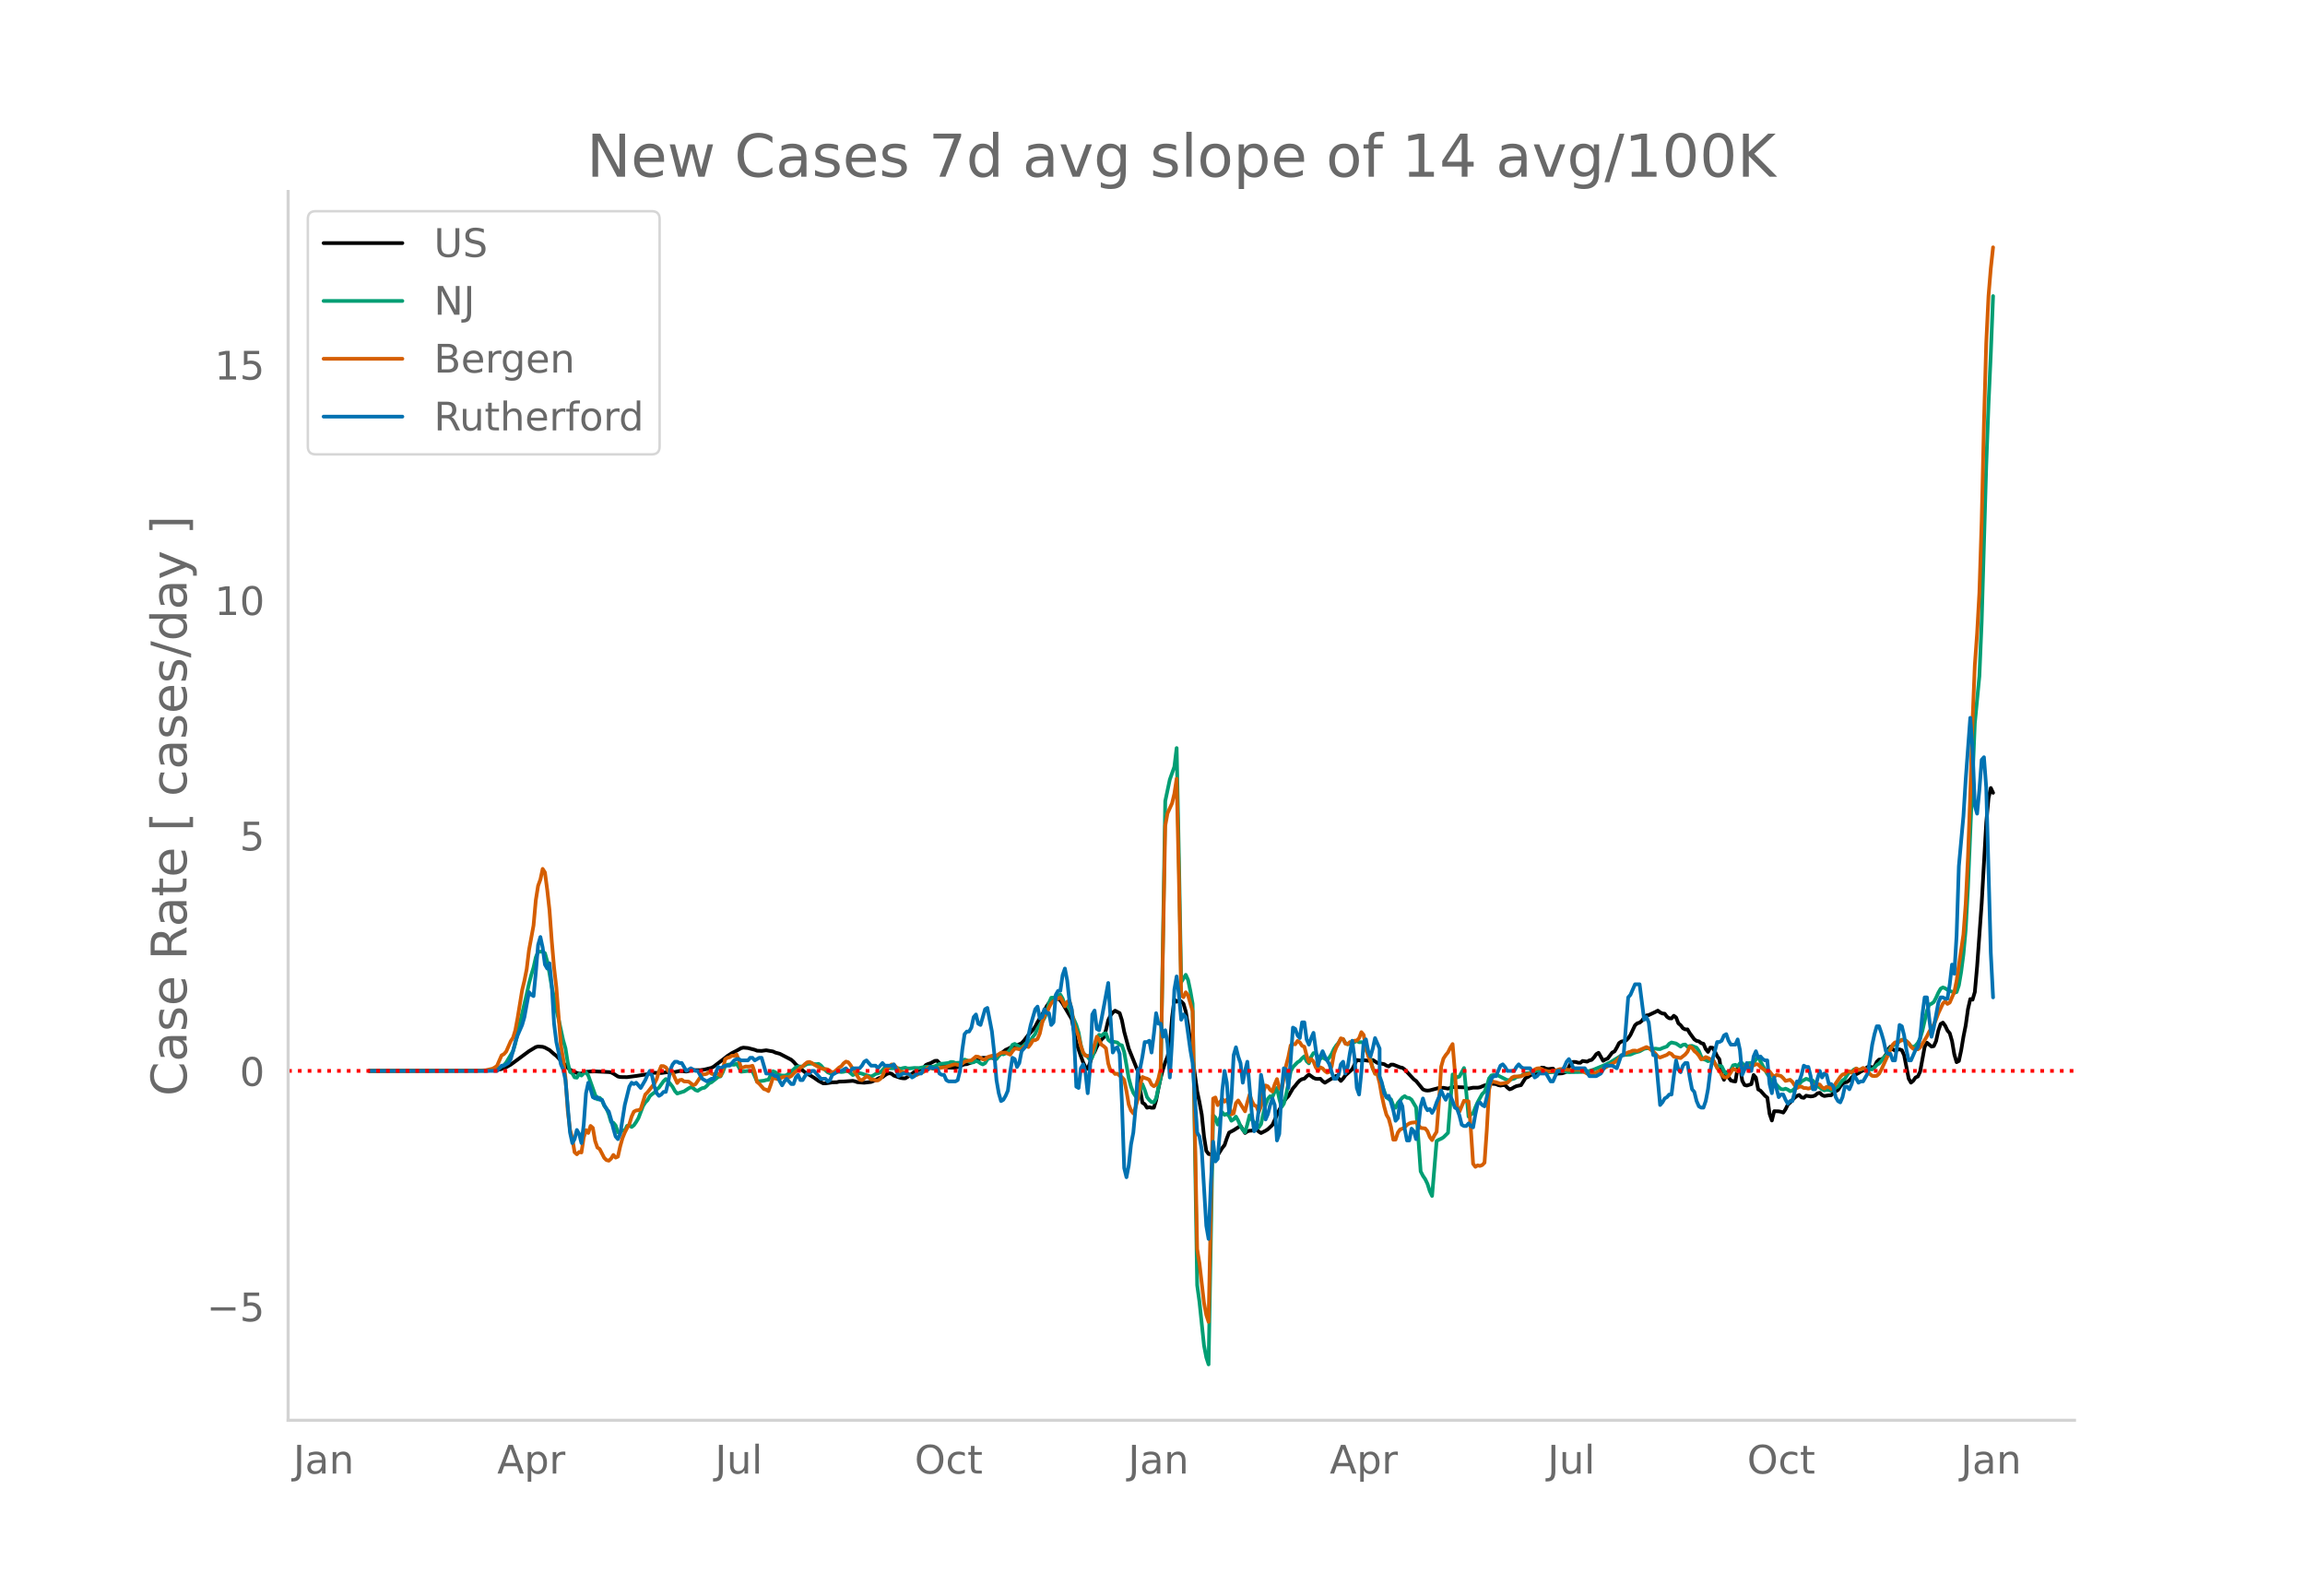 <svg height="864" viewBox="0 0 936 648" width="1248" xmlns="http://www.w3.org/2000/svg" xmlns:xlink="http://www.w3.org/1999/xlink"><defs><style>*{stroke-linecap:butt;stroke-linejoin:round}</style></defs><g id="figure_1"><path d="M0 648h936V0H0z" style="fill:#fff" id="patch_1"/><g id="axes_1"><path d="M117 576.72h725.4V77.76H117z" style="fill:none" id="patch_2"/><path clip-path="url(#p75d6bc0519)" d="m149.973 434.86 48.162-.131 3.705-.223 1.852-.425 1.853-.719 1.852-1.046 1.853-1.349 5.557-4.117 2.778-1.673.927-.221 1.852.122.926.312 1.853 1.005 1.852 1.63.926.732 1.853 1.953 1.852 1.862.926 1.02.926.78 1.853.939.926.389.926.265.926-.038.927-.4.926-.275 1.852-.136 1.853-.043 5.557.262.926.146.926.463 1.853 1.19.926.219 2.778.044 3.705-.478 4.631-.74 1.853-.55 1.852.02 1.852.066 1.853-.26 3.705-.134 1.852-.417 2.779.22.926-.217.926-.357 2.779-.005.926.03 1.852-.27 2.779-.683.926-.5 4.631-3.554.926-.754 1.853-1.183 1.852-.946 1.852-1.056.927-.217 1.852.164 2.779.713.926.368 1.852.084 1.853-.254 2.778.48.926.442 1.853.507 4.63 2.41.927.817.926 1.071 2.779 2.463.926.713 3.705 2.246 1.852 1.305 1.853.973.926.005 1.852-.253.926-.163 1.853-.044.926-.244 1.852-.05 3.705-.26.926.197.927.345 1.852.148.926.062 1.853-.209.926-.098 1.852-.734.926-.616.927-.398.926-.214.926-.737.926-.575.926-.29.927.233.926.751 1.852.649.926.296.927.143.926.014 1.852-1.157 1.853-1.47 1.852-.093.926-.342.926-1.065.927-1.268.926-.436.926-.286 1.852-.973.927-.048 1.852 1.932 2.779.868 2.778.032 1.853-.525.926-.557.926-.29.926-.08 4.631-1.717.926-.602.927-.254 1.852.028 1.852.004.927.2.926-.275.926-.933 2.779-2.248.926-.388.926-.517 1.852-.512 1.853-.868.926-.41.926-1 1.853-2.429 1.852-2 .926-1.327.926-1.807 2.779-4.621.926-1.83.926-1.331.927-1.012.926-.612.926-.21.926.107.926.667.927 1.32 3.704 6.287 1.853 9.565 1.852 5.51.926 2.513.927 1.89.926.723.926-2.44.926-2.943.926-1.474.927-2.128.926-1.604.926-1.28.926-.877.926-3.039.927-3.988.926-1.917.926-1.169.926-.752 1.853.981.926 2.905.926 4.67 1.852 6.86 3.705 9.199.926 7.463.927 5.299.926.564.926 1.456.926-.21.926.237.927-.033.926-2.992.926-4.875.926-4.232.926-3.453.927-2.904.926-2.366.926-4.09.926-11.808.926-7.167.927.841.926-.634.926.518.926.96.926 3.154.927 5.516 3.704 26.9.927 4.395.926 5.029.926 8.922.926 5.837.926 1.234.927.178.926-.288.926 1.02.926-.398 1.853-2.974.926-1.128.926-2.758.926-2.321 1.853-.97 1.852-1.198.926-.574 1.853 2.891.926-.652.926-.262.926-.041.926-.324.927-.185.926.91.926.578 1.852-.944.927-.6 1.852-1.761 2.779-6.116 1.852-3.317.926-1.29.926-.966 1.853-3.171.926-1.035.926-1.203.926-.959.927-.53.926-.196.926-.933.926-.728 1.853 1.338.926.38.926.055.926-.066.926.962.927.644 1.852-1.136 2.779-1.658 1.852 2.066.926-.99.926-1.277 2.779-2.477 1.852-3.745 1.853.254.926-.227 1.852.271 1.853-.304 1.852 1.174 2.779.524.926.59.926.322.926-.728.927.006 2.778 1.1.926.19.927.701 3.704 3.966.927.684 2.778 3.412.926.364.927.117.926-.093 3.705-.978 1.852-.054 1.852.337 1.853-.649 1.852.044 2.779.076.926.346.926.155 1.853-.376 1.852.014.926-.152 1.853-.78.926-.17.926-.333.926-.205 1.853.173.926.412.926.205.926-.18.926-.022.927.996.926.726.926-.324.926-.558.926-.421 1.853-.395 1.852-2.925.926-.354.927-.688.926-.409.926.053.926-.147 1.853-2.641.926.03.926.436.926.117 1.853-.21 1.852 2.067 1.852-.124.927-.277.926-.401 1.852-3.732.926-.223.927.016.926.301.926.037.926-.746 1.853.274.926-.511.926-.213.926-1 .926-1.31.927-.559 1.852 3.26.926-.563.926-.36 1.853-2.436.926-.454.926-1.566.926-1.818.927-.633 1.852-.383.926-.948.926-1.372 1.853-3.925.926-.777.926-.268.926-.739.927-1.297.926-.892.926-.144 2.779-1.302.926-.504.926.722.926.442.926.089.927 1.237.926.624.926.05.926-1.081.926.7.927 2.367.926.772.926 1.222.926.485.926-.022.927 1.554 1.852 2.513.926.613.926.192.927.73.926.238.926 2.161.926 1.15.926-1.75.927.063.926 1.479.926 1.944.926 1.287.926 6.08.927 2.232.926-3.027.926 1.97.926 1.325.926.281.927.132.926-5.57.926-1.05.926 6.318.926 1.714.927.255 1.852-.598.926-3.706.926 1.102.927 4.741.926.529 1.852 2.077.926.753.927 6.608.926 2.665.926-3.77 1.852.053.927.193.926.31.926-1.368.926-1.866.926-.836.927-1.08.926-.901.926-.707.926-.375.926.972.927.18.926-.868 1.852.3.926-.102.927-.33.926-.83.926-.217.926.907.926.404 1.853-.3.926-.028.926-.9.926-.693.927-.538.926-1.426.926-1.084.926-.57.926-.18.927-.693.926-1.132.926-.821 1.852-.963.927-.611.926-.431.926-.791.926-.614.926-.256.927.489.926-.4.926-1.962.926-.88.926-.086.927-.629.926-1.277.926-2.193.926-1.07.926 1.058.927.544.926-.385.926-.137.926.37.926 2.068 1.853 9.458.926 1.628.926-.781.926-1.316.927-.392.926-1.973 1.852-10.071.926-1.684 1.853 1.576.926-.196.926-2.031.926-4.285.927-2.66.926-.559.926 1.272.926 1.95.926 1.085.927 3.207.926 5.407.926 3.145.926-.491.926-4.291.927-5.55.926-4.643.926-6.607.926-4.05.926.249.927-3.115.926-10.42 1.852-25.582 1.853-32.716.926-9.982.926-4.132.926 1.95h0" style="fill:none;stroke:#000;stroke-linecap:round;stroke-width:1.5" id="line2d_1"/><path clip-path="url(#p75d6bc0519)" d="m149.973 434.857 47.236-.08 2.779-.202 1.852-.439 2.779-1.585.926-1.063 2.778-4.698.927-2.99 1.852-8.273 2.779-11.856.926-4.198.926-3.559.926-3.047.926-4.098.927-2.284 1.852-.062.926.636.926 3.313.927 4.88.926 5.554.926 4.274.926 4.983.926 3.828 1.853 8.537.926 3.22.926 5.828.926 3.819.927.55.926 1.636.926.126.926-1.529.926.678.927-.924.926-.39.926 1.304 2.779 7.799.926 1.857.926-.606.926.944.926 2.27.927 1.187.926 2.271.926 3.144.926.282.926 1.148.927 2.729.926-.032.926-.692.926.025.926-1.894.927-.205.926.655.926-.702.926-1.321.926-1.578 1.853-4.89.926-1.469.926-.946.926-1.628.927-.802.926-.625.926-1.298.926-.739 1.853-2.571.926-.895.926.843 1.852 2.317.927 1.717.926 1.014 1.852-.597.926-.282 1.853-1.234.926-.487.926.38.926.808.927.304.926-.628.926-.465.926-.15.926-.799.927-1.014.926-.404 2.778-2.203.927-.195.926-1.758.926-2.42.926-.575.926-.069 1.853.105.926-.47.926 1.413.926 1.872 1.853-.214.926-.105 1.852.077 1.853 4.198 2.778-.315.927-.272.926-.093.926-1.928.926-1.553.926.413 1.853 1.2.926.149.926.02.926-.19 2.779-2.28.926-.9.926-.35 1.853.066 1.852-1.07 1.853-.17.926.185.926.07.926-.127.926.645.927 1.086 1.852 1.704.926.414.926.087 1.853-.704.926-.035.926.102.926-.1.927-.279.926.028 1.852 1.582 1.853-.731.926-.034.926.217 1.852.644 1.853.493.926-.422.926-.597.926-.232.927-.377.926-.91.926-1.096.926-.106.926.429 1.853-.001.926-.088.926.062.926.224.927-.286.926-.162.926.307.926-.01 1.853-.201 1.852.05 2.779-.55 1.852.015.926.017.926-.22 1.853-.932 1.852-.16 1.853-.25.926-.4.926.047.926.366.926-.084.927.037.926-.518.926-.827.926.338.926.54.927.362.926-.132.926-.504.926.271.926.685.927.411.926-.515.926-1.501.926-.657.926-.129.927.223.926.421.926-1.283.926-.864.926.225.927-.402.926-.56.926-1.016.926-1.868.926-.407 1.853 1.106.926.433 1.852-1.935.927-.188.926-.894.926-1.406.926-1.188.926-2.153 2.779-4.225.926-2.199.926-3.962.927-2.11.926-.088.926-.316.926-.543.926-.354.927 1.625.926 2.595.926.185.926 1.133.926 2.55 1.853 4.24.926 3.06.926 5.13.926 3.522.927.516.926.728.926 1.225.926-1.064.926-2.795.927-4.357.926-1.947.926.405.926-.853.926-.21.927 2.687.926.768.926-.04 1.852.37.927.93.926.21.926 2.753 1.852 10.58.927 3.482.926 2.453.926 1.411.926 1.021.926-3.623.927-2.272.926 2.292.926 2.9.926 1.207.926.84.927.079.926-1.595 1.852-8.398 1.853-112.3 1.852-8.738 1.852-5.204.927-7.603.926 44.478.926 50.588 1.852-2.991.927 2.06.926 4.417.926 5.254 1.852 114.322.927 6.742 1.852 17.696.926 4.872.926 2.846 1.853-101.128.926.91.926 2.822.926-2.776.927-2.174.926 1.028.926-.42.926.89.926 1.898.927-.58.926-1.09.926 1.653.926 2.202.926 1.468.927 1.06.926-3.257.926-3.687.926 1.772.926 1.275.927.065.926 1.831.926-1.31.926-4.306.926-3.641.927-2.36.926-1.051.926.325.926-2.232.926-1.44.927 4.34.926 3.425.926-1.374.926-3.656 1.853-9.457.926-1.789 1.852-1.912.926-.563.927-1.078.926-.805.926 2.007.926.859.926-2.622.927-1.534.926-.019.926 1.556.926.748.926-.558 1.853 1.142.926-1.103.926-1.524.926-1.979.927-1.376.926-1.056.926-1.552.926.056.926 1.591.927.505.926-.33.926-.098 1.852-.951.927.534.926-.045.926.263.926 2.756 1.853 4.004.926 3.697.926 1.602.926-.046 3.705 10.134.926.718.926.085.927 2.557.926.9.926-1.978 1.852-2.167.927-.597.926.676.926.08.926.684 1.853 3.117 1.852 25.99.926 1.805.926 1.382.927 1.907.926 2.946.926 1.95 1.852-22.295.927-.55.926-.399.926-.564 1.852-1.816 1.853-23.703.926.447.926.744.926-.367 1.853-3.447 1.852 19.719.926-.817.927-.554.926-2.398.926-2.075 1.852-3.337.927-.848.926-2.395.926-3.089.926-1.181.926-.153 1.853.209 3.705 1.85.926-.076.926-.331.926-.207.926-.604 1.853-.484.926-.654.926-.418 2.779-.287.926-.556.926-.252.926.028 3.705.695 2.779-.155 1.852-.424 1.853.096.926.257.926.134 5.557-.093 1.853-.292.926-.107 1.852-.598 4.631-1.933.926-.514.927-.375 4.63-2.852.927-.207 2.778-.195 1.853-.783 1.852-.513 1.853-1.023.926-.188.926-.041 1.852.266.927-.13.926.168.926.05.926-.424 1.853-.67.926-1.089.926-.524 1.852.42 1.853 1.241.926-.712.926-.116.926.91.927-.3.926-.062 1.852.742.926 1.32.927 2.301.926 1.048.926.29.926.527.926-.283.927-.548.926 1.793.926 1.355.926-.448.926.207.927 1.853.926 1.132.926-.455.926-1.003.926-1.919.927-.223.926.612.926-1.234.926-.021.926 1.244.927-.908.926-.42.926-.014.926.183.926-1.687.927-.837 3.704 6.835.927 1.087.926 2.218.926 1.2.926-.216.926 1.039.927.77.926.16.926-.32.926.394.926.646.927-.245.926-.855.926-.676 1.852-2.208 1.853-1.057.926.28.926.466h.926l.927 1.052.926 1.269.926.48.926.725.926.442.927-.24.926.085.926.322.926-.417.926-.779.927-.582.926-1.332.926-1.11.926-.606.926-1.571.927-1.132.926-.231.926-.873.926-.394.926.588 1.853-.6.926.357.926.144.926-.188.927.023.926-.722.926-1.078.926-.54.926-1.075.927-1.28.926-.916 1.852-3.143.926-.799.927-.635.926-.373.926-.88.926-.629.926.023.927.518 1.852 2.117.926.351.926-.575.927-1.105.926-1.791.926-3.144 1.852-8.076.927-2.518.926-.4.926-.669.926-1.743.926-2.056.927-1.632.926-.516.926.361.926.629.926.453.927.28.926.428.926-.263.926-2.746.926-5.43.927-7.101.926-10.154.926-17.124 2.779-66.568 1.852-19.17.926-22.108 1.853-63.24.926-24.943.926-20.485.926-23.552h0" style="fill:none;stroke:#009e73;stroke-linecap:round;stroke-width:1.5" id="line2d_2"/><path clip-path="url(#p75d6bc0519)" d="m149.973 434.857 43.531-.094 3.705-.168 2.779-.617.926-.513.926-.68 1.852-4.249.927-.481.926-1.036 1.852-4.228.926-1.392.927-3.013.926-4.95 1.852-11.354.926-3.862.927-4.677.926-7.702 1.852-10.057.926-10.276.927-5.829.926-2.522.926-4.332.926 1.444.926 7.032.927 8.32.926 12.651.926 10.611.926 8.048 1.853 23.629.926 5.357.926 7.587.926 13.541.926 7.713.927 3.558.926 5.557.926.847.926-.942.926.21.927-6.038.926-3.046.926 1.152.926-2.857.926.805.927 5.306.926 2.658.926.628 1.852 3.59.927.9.926.24.926-.837.926-1.497.926 1.089.927-.409.926-4.164.926-3.328.926-2.271.926-1.82.927-1.56.926-3.098.926-2.02.926-.491.926-.105.927-.429 1.852-5.933.926-.921 1.853-2.344.926-1.162.926-1.873.926-3.076.926-2.188.927.032.926.502.926 1.371.926 1.015.926-.157 1.853 4.134.926-1.172.926-.157.926.68 1.853.063 1.852 1.454.926-.356 2.779-4.05.926.011.926-.23.927-.795.926.732.926.335.926-.45.926.251.927.785.926-2.533.926-4.206.926-.618.926-.22.927-.648.926.125.926-.617.926 2.24.926 3.222.927-.198.926-.367.926.053.926-.063.926-.283.927 2.68.926 3.871.926.764 1.852 2.135.927.261.926.576.926-2.564.926-2.909 1.853.628.926-.188.926-.566.926-.22.926.21.927-.031.926-.44.926-1.036.926-.858.926-.607.927-.92.926-.566.926-.89.926-.732.926-.157.927.43.926.658 2.778 1.486.927.314.926-.01.926.178 1.852 1.214.927-.314 1.852-1.685.926-.544.926-1.183.927-.68.926.262.926 1.172.926 1.653.926 1.308 1.853 2.94.926.22.926-.711.926-.9.927.429.926.91.926-.02.926.408.926-.01.927-.566.926-1.266.926-2.166.926-.942.926-.482.927-1.067.926.136.926.942.926 1.162.926.743.927.01 1.852.827.926.648.926.325.927-.366.926-.136 1.852-1.12.926-.115.927-1.068.926-.816 1.852.555.926.094 2.779-.555 1.852-.272 2.779-.91.926-.147.926.251.927.105 1.852-1.36.926-.356 1.853-.24 1.852-1.57.926.125.926.471.927.607.926-.01.926-.9.926-.325 1.853-.47.926.177 1.852-1.203 1.853-.063 1.852.858.926-1.35.926-1.12.927.042.926.22.926-.01.926-1.005.926-.335.927.45.926-1.182.926-1.591.926-.01.926-.524.927-2.176.926-4.197.926-3.034.926-.932.926-2.323.927-1.79.926-.857 2.778-1.602.927 1.675.926 2.02.926-1.832.926-.44.926 3.893.927 5.442.926 2.731.926 2.282.926 3.997.926 2.637.927 1.319.926.115.926-.094.926-1.34 1.853-6.394.926 1.266.926 1.968.926.617.926.869.927 6.132.926 2.993.926.22.926 1.078.926-.105.927.795.926.618.926 1.046.926 4.584.926 5.462.927 2.449.926 1.15.926-2.5.926-3.422.926-5.682.927-3.171.926.408.926.272.926.471.926 1.925.927.67.926-.607.926-2.49.926-4.06 1.853-98.598.926-5.075 1.852-4.081.926-3.872.927-6.08.926 40.655.926 47.258.926.816.926-1.999.927 1.235 1.852 6.467 1.852 96.526.927 5.85 1.852 16.031.926 4.929.926 2.804 1.853-90.686.926-.45.926 3.119 1.853-2.501.926 1.098.926-.879.926 2 .926 4.028.927-.408.926-4.155.926-1.098 2.779 4.426.926-3.694.926-3.108.926 2.648.926 1.705.927.367.926 2.407.926-2.376.926-5.661.926-2.794.927.366.926 1.413.926.68.926-2.888.926-2.166.927 3.484.926 1.026 1.852-10.015.926-3.547.927-4.636.926-.482.926.053.926-1.371.926.575.927 1.413.926.377.926 3.579.926 2.564.926-1.13.927.983.926 2.323.926 1.382.926-1.35.926.44.927 1.056.926.67.926-.314.926-2.27.926-5.17.927-2.491.926-1.706.926-1.988.926.303.926 1.874.927.167.926-.837.926.115.926-.67.926-.042.927-.983.926-2.438.926 1.109.926 5.138.926 3.443.927 2.155.926 2.889.926 2.218.926.126.926 3.579.927 5.326.926 4.207.926 3.359.926 1.58.926 3.412.927 5.138.926-.042.926-2.847.926-1.287.926-.303.927-.565.926-.942.926-.628.926-.293 1.853-.188 1.852 2.302 1.852.22.927 1.14.926 2.344.926 1.256.926-1.873.926-1.486.927-11.971.926-14.504.926-3.286.926-1.403.926-1.13.927-1.873.926-1.486.926 11.02.926 14.179.926 2.26 1.853-4.426.926.178.926.031.926 11.291.927 14.096.926 1.235.926-.597.926.23.926-.366.927-.952.926-13.206.926-16.471.926-3.537.926.387.927.157 1.852.596.926-.115.926-.23.927-.032.926-.9.926-1.192.926-.45 2.779-.074.926-.492.926-.324.926-.084.927-.387 1.852-1.496.926-.408.926-.105.927.324.926.482 1.852.512.926-.02.927-.241.926-.052 1.852-.628.926-.032 2.779.356 3.705-.115.926.084 2.779 1.517.926.178.926-.073 1.852-.503 7.41-4.144.926-.711 1.853-2.03 2.778-1.35.926-.262.927-.418.926-.021.926.178 3.705-1.622.926.439 1.852 1.381.927.9.926 1.162.926.366 2.779-1.078.926-.774.926.429.926 1.067 2.779.597 1.852-1.455.926-1.12.927-2.113.926.47.926 1.371.926.743.926 1.1.927 1.517.926-.241.926-.701.926.376.926.503.927-.094.926 1.726.926 1.968.926 1.161.926 1.528.927.984.926.157.926-.618 1.852-2.909.927.377.926.66.926-1.131.926-.816.926.795 2.78-1.151.925-.094.926-.513.927.073.926 1.057 2.778 2.072.927-.272.926 1.224.926.984.926-.753.926.146.927.262.926.868.926 1.11 1.852-.45.927.847.926 1.413.926 1.088.926-.502.926-.063.927.555.926.02.926.23.926-.271.926-.932 1.853-.606.926.156.926 1.141.926.46.927-.659.926-.083.926.858.926-.482.926-1.695 1.853-2.668.926-.953.926-.23.926-.868.927-.157.926.533 1.852-1.737.926.544.927-.146.926-.607.926.418.926.921.926 1.13.927.754.926.073.926-.104.926-.817.926-1.674 4.631-10.172.927-.91.926-.073 1.852-.827.926.084.927.324.926.795.926 1.445.926.868 1.853.22.926-.722 2.778-4.563.927-1.894 1.852-2.878.926-2.103.926-2.47 1.853-3.987.926-.89.926 1.058.926-.544 1.853-4.28.926-4.532 2.779-18.804.926-12.443.926-19.056.926-25.492.926-29.865.927-22.583.926-12.83.926-16.596.926-28.82.926-39.85.927-32.607.926-19.15.926-11.197.926-8.581h0" style="fill:none;stroke:#d55e00;stroke-linecap:round;stroke-width:1.5" id="line2d_3"/><path clip-path="url(#p75d6bc0519)" d="M149.973 434.857h51.867l1.852-2.132h.927l1.852-1.066.926-1.599.926-3.198.927-3.73.926-2.666 1.852-4.263.926-3.198 1.853-10.127.926 1.066.926.533.926-9.594.927-11.192.926-3.198.926 4.264.926 6.929.926 1.598.927-2.131.926 9.06.926 15.457.926 7.461.926 4.264.927 4.797.926 2.132.926 4.264 1.852 21.319.927 4.264.926-1.6.926-3.73.926 1.599.926 3.73.927-7.461.926-12.792.926-4.263.926 2.664.926 3.198.927.533.926-.533.926 1.066h.926l.926 2.132.927 1.6.926 1.065.926 3.198.926 3.73.926 3.199.927 1.066.926-2.132 1.852-11.726 1.853-7.461.926-1.6.926.534.926-.533 1.853 2.132 1.852-3.198.926-2.132.926-1.6.927 2.133.926 4.264.926 2.664.926 1.066.926-.533.927-1.066h.926l.926-3.73.926-5.33.926-2.132.927-1.066h.926l.926.533h.926l1.853 3.198 1.852-1.066 1.852 1.066h.927l1.852 3.198 1.852 1.066 1.853-1.066h.926l.926-2.665.926-2.132.927.533 1.852-1.066h1.852l1.853-2.132.926-.533h.926l.926.533h2.779l.926-1.066h.926l.927 1.066 1.852-1.066h.926l1.853 6.396h1.852l1.852 1.066h.927l.926 2.132.926 1.599.926-1.6.926-1.065 1.853 2.132h.926l.926-2.665.926-1.066.927 2.132h.926l.926-1.6.926-1.065h.926l.927-1.066h.926l2.778 3.198h1.853l.926 1.066.926-.533.926-2.132 2.779-1.6h.926l1.853-1.065.926 1.066h.926l.926-1.066h2.779l.926-1.066.926-1.6.926-.532 1.853 2.132h1.852l.926 1.066 1.853-2.132.926 1.066h2.779l.926-.533.926 2.132.926 2.665 1.853-1.066h1.852l.926.533.926 1.066.927-.533.926-1.066h1.852l.926-1.6h1.853l.926-1.065.926.533h1.853l.926 2.132.926.533h.926l.926 2.132.927.533h2.778l.926-.533.927-3.731.926-8.528.926-6.396.926-1.066h.926l.927-1.599.926-4.263.926-1.066.926 3.73.926.534 1.853-6.396.926-.533 1.852 9.593.927 8.528.926 11.193.926 5.33.926 3.197.926-.533.927-1.599.926-2.132.926-7.461.926-5.863.926.533.927 3.198.926-1.6.926-4.796 1.852-2.132 1.853-8.527 1.852-6.396.926-1.066.927 4.797.926-.533.926-3.198.926 1.599h.926l.927 4.797.926-1.066.926-11.193.926-1.599h.926l.927-6.396.926-2.665.926 4.797.926 8.528.926 3.198.927 11.192.926 20.254.926.533.926-7.995.926-1.6.927 3.199.926 8.527.926-9.593.926-22.385.926-1.6.927 7.462.926.533.926-4.263 2.779-14.924 1.852 28.248.926-1.599.926-.533.927 2.665.926 19.72.926 26.65.926 3.73.926-4.797.927-8.527.926-4.797.926-10.127.926-15.456.926-.533.927-4.797.926-5.863h.926l.926-.533.926 4.797.927-7.462.926-8.527.926 4.264h.926l.926 5.33.927-2.666.926 5.33.926 13.858.926-14.924.926-20.786.927-5.33.926 7.462.926 10.127.926-2.132.926 1.066 1.853 13.324.926 5.33 1.852 28.248.927 1.599.926 5.33 1.852 30.912.926 5.33.927-22.385.926-17.055.926 7.994.926-1.066.926-11.725.927-15.99.926-7.994.926 4.797.926 12.258.926-5.863.927-17.588.926-3.198.926 3.731.926 2.665.926 7.995.927-4.797.926-3.731 1.852 21.32.926 6.928.927-1.066.926-7.995.926-13.857.926 4.797.926 13.324.927-2.132.926-3.73.926-2.666.926 2.665.926 14.39.927-2.664.926-17.056.926-9.593.926.533.926 7.462.927-11.193.926-13.325.926.533.926 2.665.926 1.066.927-6.395h.926l.926 6.928.926 2.132.926-2.665.927-2.132 1.852 13.325.926-3.731.926-2.132.927 2.132 1.852 3.198.926 3.198.926 2.665h.927l.926-1.6.926-4.263.926-1.066.926 4.797.927-2.665.926-5.863.926-4.797.926 6.929.926 12.259.927 2.664.926-9.06.926-12.259.926-1.066.926 4.797.927 2.132.926-3.198.926-4.264 1.852 4.264v11.193l.927 2.665.926 4.263.926 1.6.926-.534.926 2.665.927 3.198.926 4.264.926-1.066.926-6.929.926 2.132.927 9.06.926 4.798h.926l.926-4.797.926 1.066.927 3.198.926-5.33.926-7.995.926-3.198.926 3.198.927 1.6.926-.534.926 1.6.926-1.6.926-2.665.927-2.132.926-2.665.926 2.132.926 1.6.926-2.133.927.533.926 2.132.926 2.665.926.533.926 2.665.927 3.73.926.534h.926l.926-1.066.926 1.066.927.533.926-5.33.926-4.264.926-.533.926 1.066.927.533.926-3.73.926-4.797.926-2.665.926-1.066h.927l1.852-4.264.926-.533.926 1.066.927 1.599h2.778l.926-1.6.927-1.065.926 1.066.926.533h2.779l.926 1.599.926 2.132.926-.533.926-1.066h2.779l1.852 3.198h.927l1.852-4.264h1.852l.927-1.6.926-2.131.926-1.066.926 1.599.926 2.132h4.631l1.853 3.198h2.778l1.853-1.066 1.852-3.198h2.779l1.852 1.066 1.853-5.33h.926l1.852-23.451.926-1.066 1.853-4.264h1.852l1.853 14.39.926-1.065.926 2.132.926 7.994.926 5.33h.927l1.852 20.253.926-1.066.926-1.599.927-.533.926-1.066h.926l.926-7.461.926-6.396.927 3.73.926 1.067.926-2.665.926-1.066h.926l.927 5.863.926 4.796.926 1.066.926 3.731.926 2.132.927.533h.926l.926-2.665.926-4.797.926-7.461.927-4.797.926-3.198.926-3.73h.926l.926-.534.927-2.132.926-.533.926 2.665.926 1.6h1.853l.926-2.133.926 4.264.926 10.127.926-2.132.927-2.665.926 3.198h.926l.926-5.863.926-2.132.927 2.665.926-.533.926 1.066.926.533h.926l.927 9.594.926 3.73.926-6.395.926 4.264.926 3.73.927-1.066h.926l.926 2.132.926 1.6.926-1.067h.927l.926-3.73.926-4.264h.926l.926-2.665.927-3.731.926.533h.926l.926 3.73.926 5.33h.927l.926-4.263.926-3.198.926 2.665.926-1.6.927.534.926 3.73h.926l.926 1.067.926 4.263.927 1.6.926.532.926-2.132.926-4.263h.926l.927 1.065.926-2.131.926-3.731 1.852 3.198.927-.533h.926l1.852-3.198.926-5.33.927-6.396.926-4.264.926-3.197h.926l.926 2.664.927 3.198.926 4.264.926 1.066h.926l.926 2.665h.927l.926-6.396.926-7.994.926.533.926 3.73.927 5.863.926 4.264h.926l1.852-4.264.927-1.066.926-3.73.926-9.594.926-6.929h.926l.927 8.528.926 7.461.926-3.73 1.852-10.127.927-2.132h.926l.926.533h.926l.926-5.863.927-7.994.926 3.73.926-15.456.926-28.248 1.853-20.253.926-14.923 1.852-25.05.926 12.258.927 23.451.926 3.198.926-9.594.926-12.258.926-1.066.927 12.258 1.852 67.156.926 18.121h0" style="fill:none;stroke:#0072b2;stroke-linecap:round;stroke-width:1.5" id="line2d_4"/><path clip-path="url(#p75d6bc0519)" d="M117 434.857h725.4" style="fill:none;stroke:red;stroke-dasharray:1.5,2.475;stroke-dashoffset:0;stroke-width:1.5" id="line2d_5"/><path d="M117 576.72V77.76" style="fill:none;stroke:#d3d3d3;stroke-linecap:square;stroke-linejoin:miter;stroke-width:1.25" id="patch_3"/><path d="M117 576.72h725.4" style="fill:none;stroke:#d3d3d3;stroke-linecap:square;stroke-linejoin:miter;stroke-width:1.25" id="patch_4"/><g id="matplotlib.axis_1"><g id="xtick_1"><g style="fill:#696969" transform="matrix(.16 0 0 -.16 119.116 598.378)" id="text_1"><defs><path d="M9.813 72.906h9.859V5.078q0-13.187-5-19.14-5-5.954-16.094-5.954h-3.75v8.297h3.078q6.531 0 9.219 3.672Q9.813-4.39 9.813 5.078z" id="DejaVuSans-74"/><path d="M34.281 27.484q-10.89 0-15.093-2.484-4.204-2.484-4.204-8.5 0-4.781 3.157-7.594 3.156-2.797 8.562-2.797 7.485 0 12 5.297 4.516 5.297 4.516 14.078v2zm17.922 3.72V0H43.22v8.297Q40.14 3.328 35.547.953q-4.594-2.375-11.234-2.375-8.391 0-13.36 4.719Q6 8.016 6 15.922q0 9.219 6.172 13.906 6.187 4.688 18.437 4.688h12.61v.89q0 6.203-4.078 9.594-4.078 3.39-11.453 3.39-4.688 0-9.141-1.124-4.438-1.125-8.531-3.375v8.312q4.921 1.906 9.562 2.844 4.64.953 9.031.953 11.875 0 17.735-6.156 5.86-6.14 5.86-18.64z" id="DejaVuSans-97"/><path d="M54.89 33.016V0h-8.984v32.719q0 7.765-3.031 11.61-3.031 3.858-9.078 3.858-7.281 0-11.484-4.64-4.204-4.625-4.204-12.64V0H9.08v54.688h9.03v-8.5q3.235 4.937 7.594 7.374Q30.078 56 35.797 56q9.422 0 14.25-5.828 4.844-5.828 4.844-17.156z" id="DejaVuSans-110"/></defs><use xlink:href="#DejaVuSans-74"/><use x="29.492" xlink:href="#DejaVuSans-97"/><use x="90.771" xlink:href="#DejaVuSans-110"/></g></g><g id="xtick_2"><g style="fill:#696969" transform="matrix(.16 0 0 -.16 201.893 598.378)" id="text_2"><defs><path d="M34.188 63.188 20.797 26.906h26.812zm-5.579 9.718h11.188L67.578 0h-10.25l-6.64 18.703h-32.86L11.188 0H.78z" id="DejaVuSans-65"/><path d="M18.11 8.203v-29H9.077v75.484h9.031v-8.296q2.844 4.875 7.157 7.234Q29.594 56 35.594 56q9.968 0 16.187-7.906 6.235-7.907 6.235-20.797T51.78 6.484q-6.218-7.906-16.187-7.906-6 0-10.328 2.375-4.313 2.375-7.157 7.25zm30.578 19.094q0 9.906-4.079 15.547-4.078 5.64-11.203 5.64-7.14 0-11.218-5.64-4.079-5.64-4.079-15.547 0-9.906 4.078-15.547 4.079-5.64 11.22-5.64 7.124 0 11.202 5.64t4.078 15.547z" id="DejaVuSans-112"/><path d="M41.11 46.297q-1.516.875-3.297 1.281Q36.03 48 33.89 48q-7.625 0-11.703-4.953-4.079-4.953-4.079-14.234V0H9.08v54.688h9.03v-8.5q2.844 4.984 7.375 7.39Q30.031 56 36.531 56q.922 0 2.047-.125 1.125-.11 2.484-.36z" id="DejaVuSans-114"/></defs><use xlink:href="#DejaVuSans-65"/><use x="68.408" xlink:href="#DejaVuSans-112"/><use x="131.885" xlink:href="#DejaVuSans-114"/></g></g><g id="xtick_3"><g style="fill:#696969" transform="matrix(.16 0 0 -.16 290.365 598.378)" id="text_3"><defs><path d="M8.5 21.578v33.11h8.984V21.922q0-7.766 3.016-11.656 3.031-3.875 9.094-3.875 7.265 0 11.484 4.64 4.234 4.64 4.234 12.656v31h8.985V0h-8.984v8.406Q42.047 3.422 37.718 1q-4.313-2.422-10.032-2.422-9.421 0-14.312 5.86Q8.5 10.296 8.5 21.578zM31.11 56z" id="DejaVuSans-117"/><path d="M9.422 75.984h8.984V0H9.422z" id="DejaVuSans-108"/></defs><use xlink:href="#DejaVuSans-74"/><use x="29.492" xlink:href="#DejaVuSans-117"/><use x="92.871" xlink:href="#DejaVuSans-108"/></g></g><g id="xtick_4"><g style="fill:#696969" transform="matrix(.16 0 0 -.16 371.395 598.378)" id="text_4"><defs><path d="M39.406 66.219q-10.75 0-17.078-8.016-6.312-8-6.312-21.828 0-13.766 6.312-21.781 6.328-8 17.078-8 10.735 0 17.016 8 6.281 8.015 6.281 21.781 0 13.828-6.281 21.828-6.281 8.016-17.016 8.016zm0 8q15.328 0 24.5-10.281 9.188-10.282 9.188-27.563 0-17.234-9.188-27.516-9.172-10.28-24.5-10.28-15.375 0-24.593 10.25-9.204 10.265-9.204 27.546t9.204 27.563q9.218 10.28 24.593 10.28z" id="DejaVuSans-79"/><path d="M48.781 52.594v-8.407q-3.812 2.11-7.64 3.157-3.828 1.047-7.735 1.047-8.75 0-13.593-5.547-4.829-5.532-4.829-15.547 0-10.016 4.829-15.563 4.843-5.53 13.593-5.53 3.907 0 7.735 1.046 3.828 1.047 7.64 3.156V2.094Q45.016.344 40.984-.531q-4.015-.89-8.562-.89-12.36 0-19.64 7.765-7.266 7.765-7.266 20.953 0 13.375 7.343 21.031Q20.22 56 33.016 56q4.14 0 8.093-.86 3.953-.843 7.672-2.546z" id="DejaVuSans-99"/><path d="M18.313 70.219V54.688h18.5v-6.985h-18.5V18.016q0-6.688 1.828-8.594 1.828-1.906 7.453-1.906h9.218V0h-9.218q-10.407 0-14.36 3.875-3.953 3.89-3.953 14.14v29.688H2.687v6.984h6.594V70.22z" id="DejaVuSans-116"/></defs><use xlink:href="#DejaVuSans-79"/><use x="78.711" xlink:href="#DejaVuSans-99"/><use x="133.691" xlink:href="#DejaVuSans-116"/></g></g><g id="xtick_5"><g style="fill:#696969" transform="matrix(.16 0 0 -.16 458.105 598.378)" id="text_5"><use xlink:href="#DejaVuSans-74"/><use x="29.492" xlink:href="#DejaVuSans-97"/><use x="90.771" xlink:href="#DejaVuSans-110"/></g></g><g id="xtick_6"><g style="fill:#696969" transform="matrix(.16 0 0 -.16 539.956 598.378)" id="text_6"><use xlink:href="#DejaVuSans-65"/><use x="68.408" xlink:href="#DejaVuSans-112"/><use x="131.885" xlink:href="#DejaVuSans-114"/></g></g><g id="xtick_7"><g style="fill:#696969" transform="matrix(.16 0 0 -.16 628.428 598.378)" id="text_7"><use xlink:href="#DejaVuSans-74"/><use x="29.492" xlink:href="#DejaVuSans-117"/><use x="92.871" xlink:href="#DejaVuSans-108"/></g></g><g id="xtick_8"><g style="fill:#696969" transform="matrix(.16 0 0 -.16 709.458 598.378)" id="text_8"><use xlink:href="#DejaVuSans-79"/><use x="78.711" xlink:href="#DejaVuSans-99"/><use x="133.691" xlink:href="#DejaVuSans-116"/></g></g><g id="xtick_9"><g style="fill:#696969" transform="matrix(.16 0 0 -.16 796.169 598.378)" id="text_9"><use xlink:href="#DejaVuSans-74"/><use x="29.492" xlink:href="#DejaVuSans-97"/><use x="90.771" xlink:href="#DejaVuSans-110"/></g></g></g><g id="matplotlib.axis_2"><g id="ytick_1"><g style="fill:#696969" transform="matrix(.16 0 0 -.16 83.912 536.536)" id="text_10"><defs><path d="M10.594 35.5h62.593v-8.297H10.594z" id="DejaVuSans-8722"/><path d="M10.797 72.906h38.719v-8.312H19.828v-17.86q2.14.735 4.281 1.094 2.157.36 4.313.36 12.203 0 19.328-6.688 7.14-6.688 7.14-18.11 0-11.765-7.328-18.296-7.328-6.516-20.656-6.516-4.593 0-9.36.781-4.75.782-9.827 2.344v9.922q4.39-2.39 9.078-3.563 4.687-1.171 9.906-1.171 8.453 0 13.375 4.437 4.938 4.438 4.938 12.063 0 7.609-4.938 12.047-4.922 4.453-13.375 4.453-3.953 0-7.89-.875-3.922-.875-8.016-2.735z" id="DejaVuSans-53"/></defs><use xlink:href="#DejaVuSans-8722"/><use x="83.789" xlink:href="#DejaVuSans-53"/></g></g><g id="ytick_2"><g style="fill:#696969" transform="matrix(.16 0 0 -.16 97.32 440.936)" id="text_11"><defs><path d="M31.781 66.406q-7.61 0-11.453-7.5Q16.5 51.422 16.5 36.375q0-14.984 3.828-22.484 3.844-7.5 11.453-7.5 7.672 0 11.5 7.5 3.844 7.5 3.844 22.484 0 15.047-3.844 22.531-3.828 7.5-11.5 7.5zm0 7.813q12.266 0 18.735-9.703 6.468-9.688 6.468-28.141 0-18.406-6.468-28.11-6.47-9.687-18.735-9.687-12.25 0-18.718 9.688-6.47 9.703-6.47 28.109 0 18.453 6.47 28.14Q19.53 74.22 31.78 74.22z" id="DejaVuSans-48"/></defs><use xlink:href="#DejaVuSans-48"/></g></g><g id="ytick_3"><use xlink:href="#DejaVuSans-53" style="fill:#696969" transform="matrix(.16 0 0 -.16 97.32 345.335)" id="text_12"/></g><g id="ytick_4"><g style="fill:#696969" transform="matrix(.16 0 0 -.16 87.14 249.735)" id="text_13"><defs><path d="M12.406 8.297h16.11v55.625l-17.532-3.516v8.985l17.438 3.515h9.86V8.296H54.39V0H12.406z" id="DejaVuSans-49"/></defs><use xlink:href="#DejaVuSans-49"/><use x="63.623" xlink:href="#DejaVuSans-48"/></g></g><g id="ytick_5"><g style="fill:#696969" transform="matrix(.16 0 0 -.16 87.14 154.135)" id="text_14"><use xlink:href="#DejaVuSans-49"/><use x="63.623" xlink:href="#DejaVuSans-53"/></g></g><g style="fill:#696969" transform="matrix(0 -.2 -.2 0 75.753 445.117)" id="text_15"><defs><path d="M64.406 67.281v-10.39q-4.984 4.64-10.625 6.922-5.64 2.296-11.984 2.296-12.5 0-19.14-7.64-6.641-7.64-6.641-22.094 0-14.406 6.64-22.047 6.64-7.64 19.14-7.64 6.345 0 11.985 2.296 5.64 2.297 10.625 6.938V5.609Q59.234 2.094 53.437.33q-5.78-1.75-12.218-1.75-16.563 0-26.094 10.124-9.516 10.14-9.516 27.672 0 17.578 9.516 27.703 9.531 10.14 26.094 10.14 6.531 0 12.312-1.734 5.797-1.734 10.875-5.203z" id="DejaVuSans-67"/><path d="M44.281 53.078v-8.5q-3.797 1.953-7.906 2.922-4.094.984-8.5.984-6.688 0-10.031-2.047-3.344-2.046-3.344-6.156 0-3.125 2.39-4.906 2.391-1.781 9.626-3.39l3.078-.688q9.562-2.047 13.593-5.781 4.032-3.735 4.032-10.422 0-7.625-6.032-12.078-6.03-4.438-16.578-4.438-4.39 0-9.156.86Q10.688.296 5.422 2v9.281q4.984-2.594 9.812-3.89 4.829-1.282 9.579-1.282 6.343 0 9.75 2.172 3.421 2.172 3.421 6.125 0 3.656-2.468 5.61-2.453 1.953-10.813 3.765l-3.125.735q-8.344 1.75-12.062 5.39-3.704 3.64-3.704 9.985 0 7.718 5.47 11.906Q16.75 56 26.811 56q4.97 0 9.36-.734 4.406-.72 8.11-2.188z" id="DejaVuSans-115"/><path d="M56.203 29.594v-4.39H14.891q.593-9.282 5.593-14.142 5-4.859 13.938-4.859 5.172 0 10.031 1.266 4.86 1.265 9.656 3.812v-8.5Q49.266.734 44.187-.344 39.11-1.422 33.892-1.422q-13.094 0-20.735 7.61-7.64 7.625-7.64 20.625 0 13.421 7.25 21.296Q20.016 56 32.328 56q11.031 0 17.453-7.11 6.422-7.093 6.422-19.296zm-8.984 2.64q-.094 7.36-4.125 11.75-4.032 4.407-10.672 4.407-7.516 0-12.031-4.25-4.516-4.25-5.203-11.97z" id="DejaVuSans-101"/><path d="M44.39 34.188q3.172-1.079 6.172-4.594 3-3.516 6.032-9.672L66.609 0H56l-9.313 18.703q-3.624 7.328-7.015 9.719-3.39 2.39-9.25 2.39h-10.75V0h-9.86v72.906h22.266q12.5 0 18.656-5.234 6.157-5.219 6.157-15.766 0-6.89-3.203-11.437-3.204-4.532-9.297-6.282zM19.673 64.797V38.922h12.406q7.125 0 10.766 3.297 3.64 3.297 3.64 9.687 0 6.39-3.64 9.64-3.64 3.25-10.766 3.25z" id="DejaVuSans-82"/><path d="M8.594 75.984h20.703V69H17.578V-6.203h11.719v-6.984H8.594z" id="DejaVuSans-91"/><path d="M25.39 72.906h8.297L8.297-9.28H0z" id="DejaVuSans-47"/><path d="M45.406 46.39v29.594h8.985V0h-8.985v8.203Q42.578 3.328 38.25.953q-4.313-2.375-10.375-2.375-9.906 0-16.14 7.906-6.22 7.922-6.22 20.813 0 12.89 6.22 20.797Q17.968 56 27.874 56q6.063 0 10.375-2.375 4.328-2.36 7.156-7.234zm-30.61-19.093q0-9.906 4.079-15.547 4.078-5.64 11.203-5.64 7.125 0 11.219 5.64 4.11 5.64 4.11 15.547 0 9.906-4.11 15.547-4.094 5.64-11.219 5.64-7.125 0-11.203-5.64-4.078-5.64-4.078-15.547z" id="DejaVuSans-100"/><path d="M32.172-5.078q-3.797-9.766-7.422-12.735-3.61-2.984-9.656-2.984H7.906v7.516h5.282q3.703 0 5.75 1.765Q21-9.766 23.483-3.219l1.61 4.094-22.11 53.813H12.5l17.094-42.766 17.093 42.766h9.516z" id="DejaVuSans-121"/><path d="M30.422 75.984v-89.171H9.719v6.984H21.39V69H9.719v6.984z" id="DejaVuSans-93"/></defs><use xlink:href="#DejaVuSans-67"/><use x="69.824" xlink:href="#DejaVuSans-97"/><use x="131.104" xlink:href="#DejaVuSans-115"/><use x="183.203" xlink:href="#DejaVuSans-101"/><use x="244.727" xlink:href="#DejaVuSans-32"/><use x="276.514" xlink:href="#DejaVuSans-82"/><use x="343.746" xlink:href="#DejaVuSans-97"/><use x="405.025" xlink:href="#DejaVuSans-116"/><use x="444.234" xlink:href="#DejaVuSans-101"/><use x="505.758" xlink:href="#DejaVuSans-32"/><use x="537.545" xlink:href="#DejaVuSans-91"/><use x="576.559" xlink:href="#DejaVuSans-32"/><use x="608.346" xlink:href="#DejaVuSans-99"/><use x="663.326" xlink:href="#DejaVuSans-97"/><use x="724.605" xlink:href="#DejaVuSans-115"/><use x="776.705" xlink:href="#DejaVuSans-101"/><use x="838.229" xlink:href="#DejaVuSans-115"/><use x="890.328" xlink:href="#DejaVuSans-47"/><use x="924.02" xlink:href="#DejaVuSans-100"/><use x="987.496" xlink:href="#DejaVuSans-97"/><use x="1048.775" xlink:href="#DejaVuSans-121"/><use x="1107.955" xlink:href="#DejaVuSans-32"/><use x="1139.742" xlink:href="#DejaVuSans-93"/></g></g><g style="fill:#696969" transform="matrix(.24 0 0 -.24 238.224 71.76)" id="text_16"><defs><path d="M9.813 72.906h13.28l32.329-60.984v60.984h9.562V0h-13.28L19.39 60.984V0H9.813z" id="DejaVuSans-78"/><path d="M4.203 54.688h8.985l11.234-42.672 11.172 42.672h10.593l11.235-42.672 11.187 42.672h8.985L63.28 0H52.688L40.922 44.828 29.109 0H18.5z" id="DejaVuSans-119"/><path d="M8.203 72.906h46.875v-4.203L28.61 0H18.312L43.22 64.594H8.203z" id="DejaVuSans-55"/><path d="M2.984 54.688H12.5L29.594 8.797l17.093 45.89h9.516L35.687 0H23.485z" id="DejaVuSans-118"/><path d="M45.406 27.984q0 9.766-4.031 15.125-4.016 5.375-11.297 5.375-7.219 0-11.25-5.375-4.031-5.359-4.031-15.125 0-9.718 4.031-15.093t11.25-5.375q7.281 0 11.297 5.375 4.031 5.375 4.031 15.093zm8.985-21.203q0-13.953-6.203-20.765Q42-20.797 29.203-20.797q-4.734 0-8.937.703-4.203.703-8.157 2.172v8.735q3.954-2.141 7.813-3.157 3.86-1.031 7.86-1.031 8.843 0 13.234 4.61 4.39 4.609 4.39 13.937v4.453q-2.781-4.844-7.125-7.234Q33.938 0 27.875 0 17.828 0 11.672 7.656q-6.156 7.672-6.156 20.328 0 12.688 6.156 20.344Q17.828 56 27.875 56q6.063 0 10.406-2.39 4.344-2.391 7.125-7.22v8.297h8.985z" id="DejaVuSans-103"/><path d="M30.61 48.39q-7.22 0-11.422-5.64-4.204-5.64-4.204-15.453 0-9.813 4.172-15.453 4.188-5.64 11.453-5.64 7.188 0 11.375 5.655 4.203 5.672 4.203 15.438 0 9.719-4.203 15.406-4.187 5.688-11.375 5.688zm0 7.61q11.718 0 18.406-7.625 6.703-7.61 6.703-21.078 0-13.422-6.703-21.078-6.688-7.64-18.407-7.64-11.765 0-18.437 7.64-6.656 7.656-6.656 21.078 0 13.469 6.656 21.078Q18.844 56 30.609 56z" id="DejaVuSans-111"/><path d="M37.11 75.984V68.5h-8.594q-4.828 0-6.72-1.953-1.874-1.953-1.874-7.031v-4.828h14.797v-6.985H19.922V0H10.89v47.703H2.297v6.984h8.594V58.5q0 9.125 4.25 13.297 4.25 4.187 13.468 4.187z" id="DejaVuSans-102"/><path d="M37.797 64.313 12.89 25.39h24.906zm-2.594 8.593H47.61V25.391h10.407v-8.203H47.609V0h-9.812v17.188H4.89v9.515z" id="DejaVuSans-52"/><path d="M9.813 72.906h9.859V42.094L52.39 72.906h12.703L28.906 38.922 67.672 0H54.688L19.672 35.11V0h-9.86z" id="DejaVuSans-75"/></defs><use xlink:href="#DejaVuSans-78"/><use x="74.805" xlink:href="#DejaVuSans-101"/><use x="136.328" xlink:href="#DejaVuSans-119"/><use x="218.115" xlink:href="#DejaVuSans-32"/><use x="249.902" xlink:href="#DejaVuSans-67"/><use x="319.727" xlink:href="#DejaVuSans-97"/><use x="381.006" xlink:href="#DejaVuSans-115"/><use x="433.105" xlink:href="#DejaVuSans-101"/><use x="494.629" xlink:href="#DejaVuSans-115"/><use x="546.729" xlink:href="#DejaVuSans-32"/><use x="578.516" xlink:href="#DejaVuSans-55"/><use x="642.139" xlink:href="#DejaVuSans-100"/><use x="705.615" xlink:href="#DejaVuSans-32"/><use x="737.402" xlink:href="#DejaVuSans-97"/><use x="798.682" xlink:href="#DejaVuSans-118"/><use x="857.861" xlink:href="#DejaVuSans-103"/><use x="921.338" xlink:href="#DejaVuSans-32"/><use x="953.125" xlink:href="#DejaVuSans-115"/><use x="1005.225" xlink:href="#DejaVuSans-108"/><use x="1033.008" xlink:href="#DejaVuSans-111"/><use x="1094.189" xlink:href="#DejaVuSans-112"/><use x="1157.666" xlink:href="#DejaVuSans-101"/><use x="1219.189" xlink:href="#DejaVuSans-32"/><use x="1250.977" xlink:href="#DejaVuSans-111"/><use x="1312.158" xlink:href="#DejaVuSans-102"/><use x="1347.363" xlink:href="#DejaVuSans-32"/><use x="1379.15" xlink:href="#DejaVuSans-49"/><use x="1442.773" xlink:href="#DejaVuSans-52"/><use x="1506.396" xlink:href="#DejaVuSans-32"/><use x="1538.184" xlink:href="#DejaVuSans-97"/><use x="1599.463" xlink:href="#DejaVuSans-118"/><use x="1658.643" xlink:href="#DejaVuSans-103"/><use x="1722.119" xlink:href="#DejaVuSans-47"/><use x="1755.811" xlink:href="#DejaVuSans-49"/><use x="1819.434" xlink:href="#DejaVuSans-48"/><use x="1883.057" xlink:href="#DejaVuSans-48"/><use x="1946.68" xlink:href="#DejaVuSans-75"/></g><g id="legend_1"><path d="M128.2 184.5h136.45q3.2 0 3.2-3.2V88.96q0-3.2-3.2-3.2H128.2q-3.2 0-3.2 3.2v92.34q0 3.2 3.2 3.2z" style="fill:none;opacity:.8;stroke:#ccc;stroke-linejoin:miter" id="patch_5"/><path d="M131.4 98.718h32" style="fill:none;stroke:#000;stroke-linecap:round;stroke-width:1.5" id="line2d_6"/><g style="fill:#696969" transform="matrix(.16 0 0 -.16 176.2 104.317)" id="text_17"><defs><path d="M8.688 72.906h9.921V28.61q0-11.718 4.235-16.875 4.25-5.14 13.781-5.14 9.469 0 13.719 5.14 4.25 5.157 4.25 16.875v44.297H64.5V27.391q0-14.25-7.063-21.532-7.046-7.28-20.812-7.28-13.828 0-20.89 7.28-7.047 7.282-7.047 21.532z" id="DejaVuSans-85"/><path d="M53.516 70.516V60.89q-5.61 2.687-10.594 4-4.984 1.328-9.625 1.328-8.047 0-12.422-3.125t-4.375-8.89q0-4.845 2.906-7.313 2.907-2.453 11.016-3.97l5.953-1.218q11.031-2.11 16.281-7.406 5.25-5.297 5.25-14.172 0-10.61-7.11-16.078-7.093-5.469-20.812-5.469-5.172 0-11.015 1.172Q13.14.922 6.89 3.219v10.156q6-3.36 11.765-5.078 5.766-1.703 11.328-1.703 8.438 0 13.032 3.312 4.593 3.328 4.593 9.485 0 5.359-3.297 8.39-3.296 3.032-10.812 4.547L27.484 33.5q-11.03 2.188-15.968 6.875-4.922 4.688-4.922 13.047 0 9.672 6.812 15.234 6.813 5.563 18.766 5.563 5.14 0 10.453-.938 5.328-.922 10.89-2.765z" id="DejaVuSans-83"/></defs><use xlink:href="#DejaVuSans-85"/><use x="73.193" xlink:href="#DejaVuSans-83"/></g><path d="M131.4 122.203h32" style="fill:none;stroke:#009e73;stroke-linecap:round;stroke-width:1.5" id="line2d_8"/><g style="fill:#696969" transform="matrix(.16 0 0 -.16 176.2 127.802)" id="text_18"><use xlink:href="#DejaVuSans-78"/><use x="74.805" xlink:href="#DejaVuSans-74"/></g><path d="M131.4 145.688h32" style="fill:none;stroke:#d55e00;stroke-linecap:round;stroke-width:1.5" id="line2d_10"/><g style="fill:#696969" transform="matrix(.16 0 0 -.16 176.2 151.287)" id="text_19"><defs><path d="M19.672 34.813V8.108H35.5q7.953 0 11.781 3.297 3.844 3.297 3.844 10.078 0 6.844-3.844 10.078-3.828 3.25-11.781 3.25zm0 29.984V42.828h14.61q7.218 0 10.75 2.703 3.546 2.719 3.546 8.282 0 5.515-3.547 8.25-3.531 2.734-10.75 2.734zm-9.86 8.11h25.204q11.28 0 17.375-4.688Q58.5 63.53 58.5 54.89q0-6.703-3.125-10.657-3.125-3.953-9.188-4.922 7.282-1.562 11.313-6.53 4.031-4.954 4.031-12.376 0-9.765-6.64-15.093Q48.25 0 35.984 0H9.812z" id="DejaVuSans-66"/></defs><use xlink:href="#DejaVuSans-66"/><use x="68.604" xlink:href="#DejaVuSans-101"/><use x="130.127" xlink:href="#DejaVuSans-114"/><use x="169.49" xlink:href="#DejaVuSans-103"/><use x="232.967" xlink:href="#DejaVuSans-101"/><use x="294.49" xlink:href="#DejaVuSans-110"/></g><path d="M131.4 169.173h32" style="fill:none;stroke:#0072b2;stroke-linecap:round;stroke-width:1.5" id="line2d_12"/><g style="fill:#696969" transform="matrix(.16 0 0 -.16 176.2 174.773)" id="text_20"><defs><path d="M54.89 33.016V0h-8.984v32.719q0 7.765-3.031 11.61-3.031 3.858-9.078 3.858-7.281 0-11.484-4.64-4.204-4.625-4.204-12.64V0H9.08v75.984h9.03V46.188q3.235 4.937 7.594 7.374Q30.078 56 35.797 56q9.422 0 14.25-5.828 4.844-5.828 4.844-17.156z" id="DejaVuSans-104"/></defs><use xlink:href="#DejaVuSans-82"/><use x="64.982" xlink:href="#DejaVuSans-117"/><use x="128.361" xlink:href="#DejaVuSans-116"/><use x="167.57" xlink:href="#DejaVuSans-104"/><use x="230.949" xlink:href="#DejaVuSans-101"/><use x="292.473" xlink:href="#DejaVuSans-114"/><use x="333.586" xlink:href="#DejaVuSans-102"/><use x="368.791" xlink:href="#DejaVuSans-111"/><use x="429.973" xlink:href="#DejaVuSans-114"/><use x="469.336" xlink:href="#DejaVuSans-100"/></g></g></g></g><defs><clipPath id="p75d6bc0519"><path d="M117 77.76h725.4v498.96H117z"/></clipPath></defs></svg>